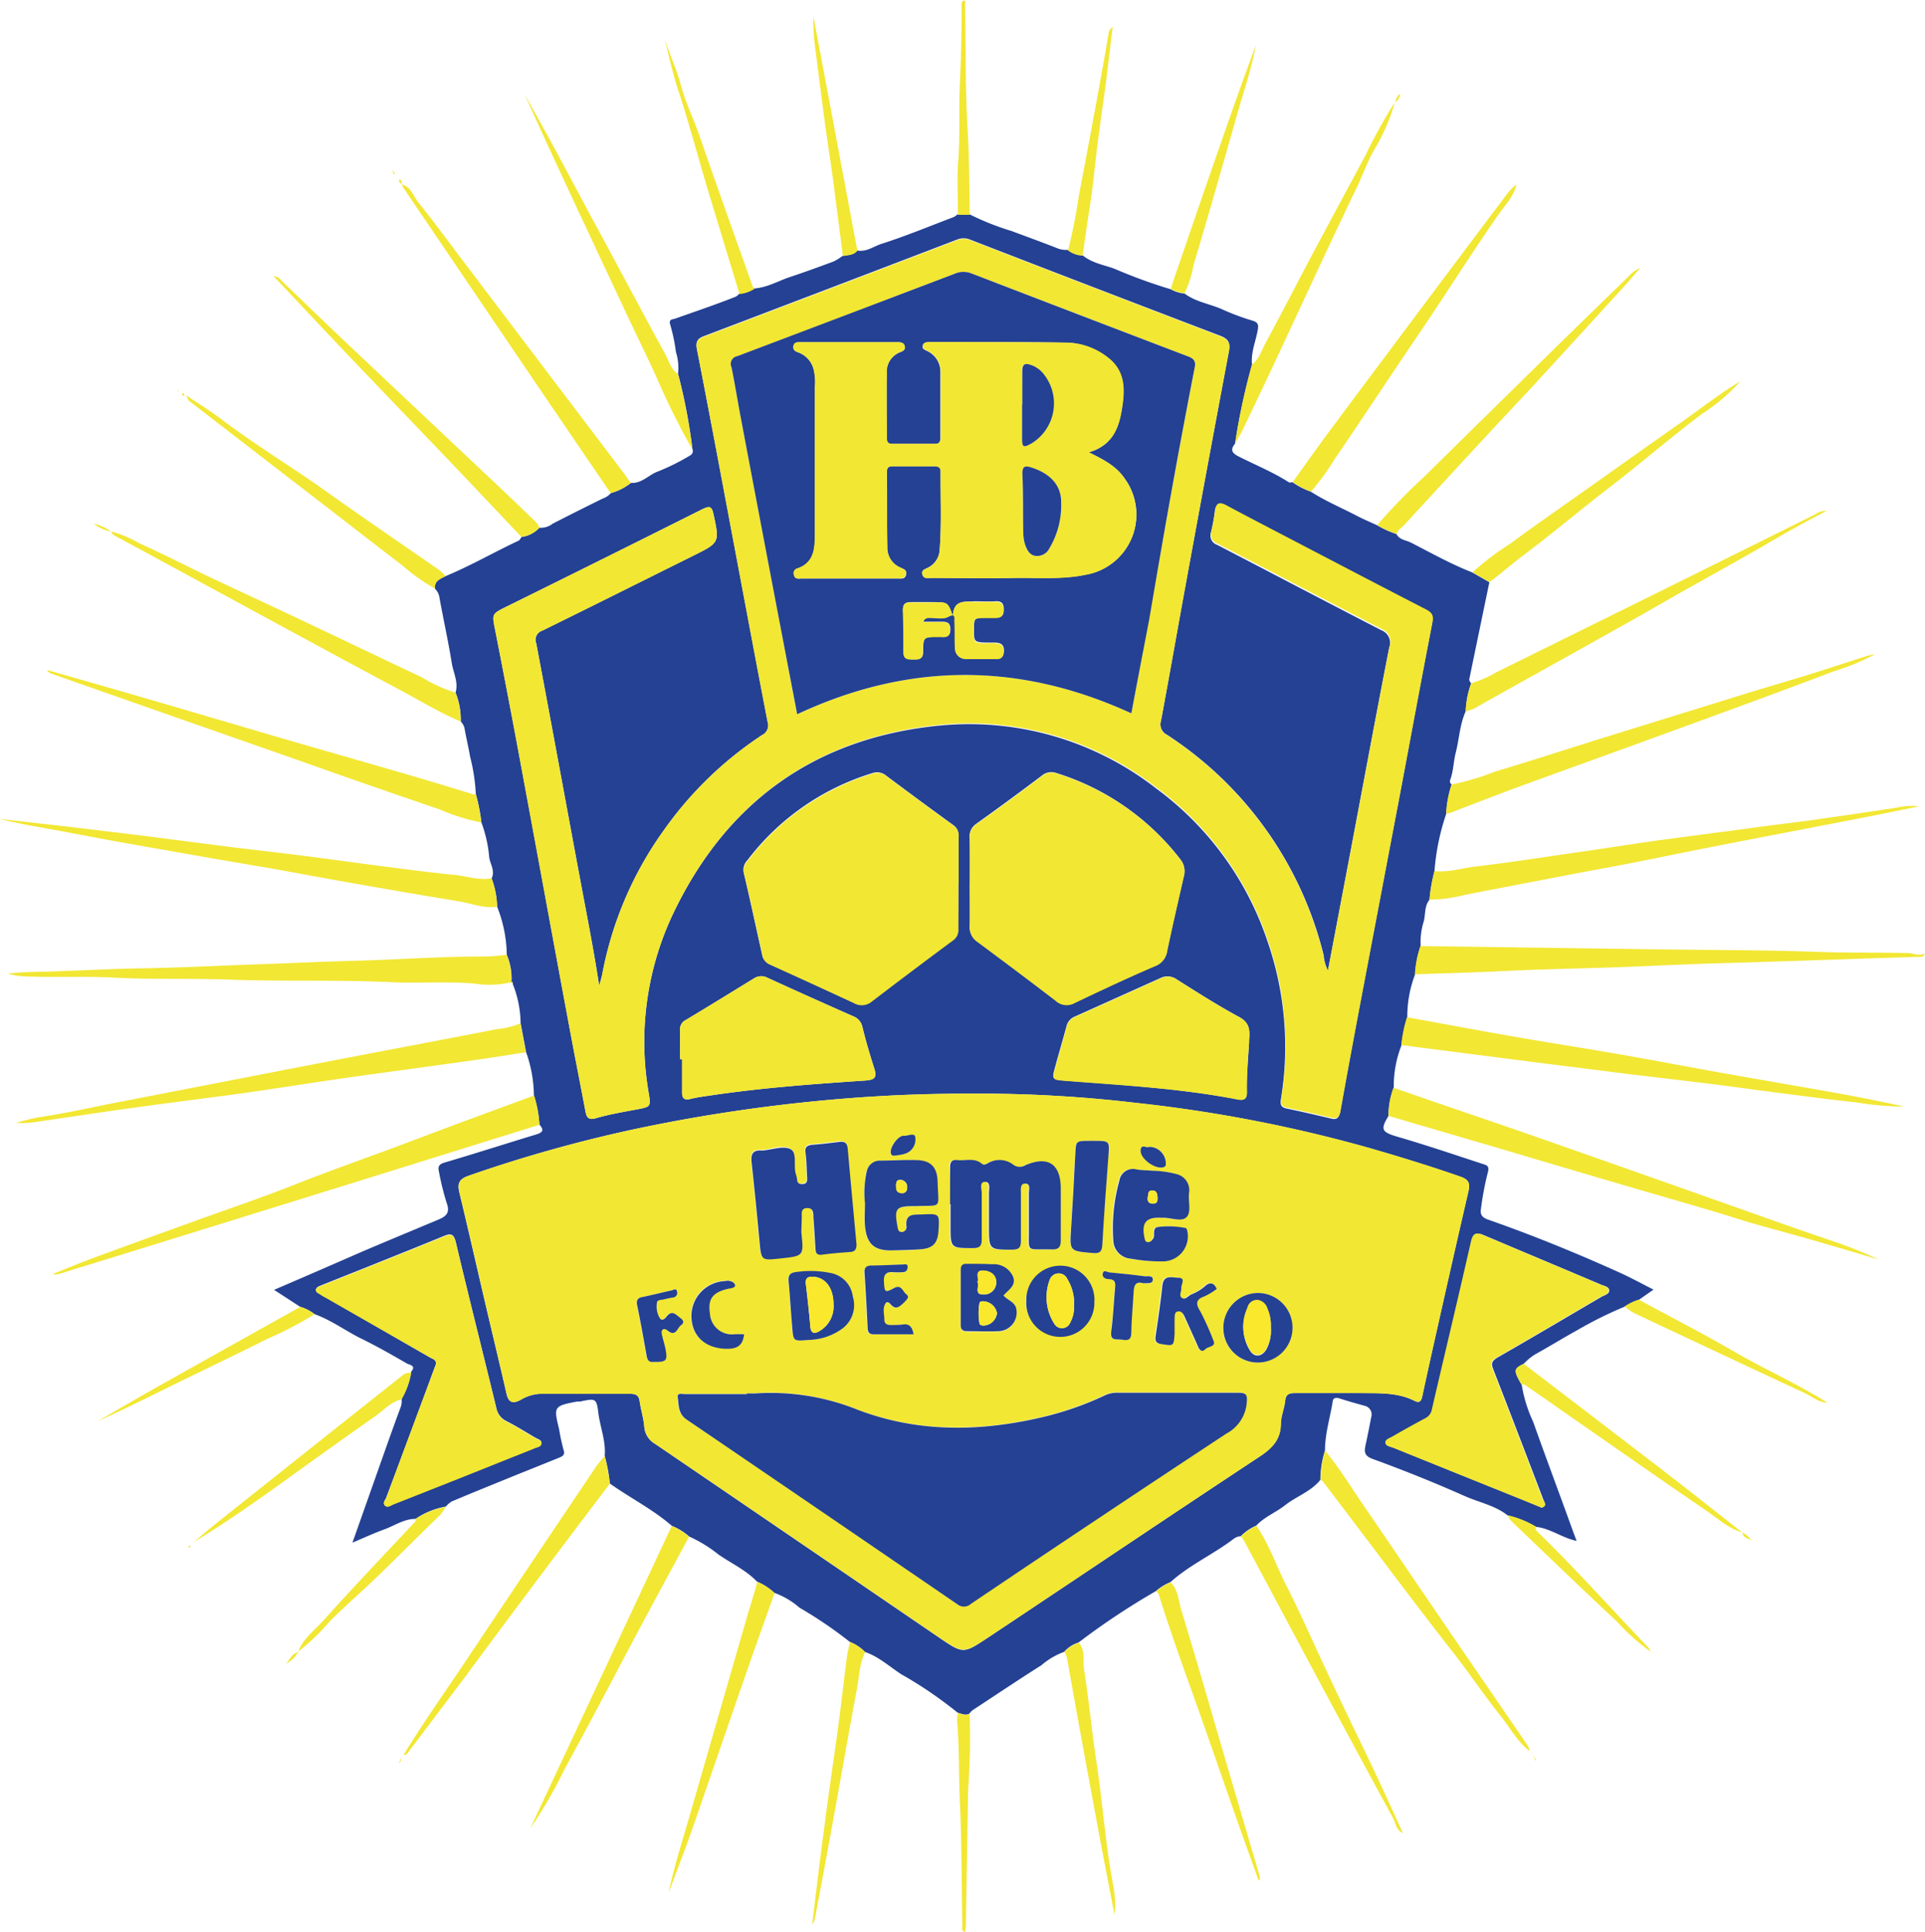 <svg xmlns="http://www.w3.org/2000/svg" viewBox="0 0 246.26 247.17"><defs><style>.cls-1{fill:#244193;}.cls-2{fill:#f2e733;}.cls-3{fill:#f9e82c;}</style></defs><title>Logo Hemle Original</title><g id="Layer_2" data-name="Layer 2"><g id="Layer_1-2" data-name="Layer 1"><path class="cls-1" d="M177.63,142.75c-1.09,1.77-.86,2.07,1.16,2.67,3.71,1.08,7.38,2.33,11.06,3.53.39.13.69.27.49,1a38.13,38.13,0,0,0-.88,4.65c-.12.71.06,1.12.91,1.42,5.72,2,11.3,4.28,16.82,6.77,1.45.66,2.86,1.43,4.34,2.18l-1.88,1.31a7,7,0,0,0-1.81.87,50.85,50.85,0,0,0-6.05,3c-1.81,1-3.56,2.08-5.36,3.08a7,7,0,0,0-1.51,1.24c-1.31.64-1.32.84-.25,2.7a18.17,18.17,0,0,0,1.47,4.73c1.63,4.6,3.35,9.16,5,13.74.16.44.33.87.55,1.48-1.92-.42-3.4-1.63-5.22-1.8a12.53,12.53,0,0,0-3.58-1.45c-1.62-1.29-3.66-1.67-5.49-2.48q-5.81-2.58-11.78-4.75c-1.24-.45-1.08-1.07-.88-2,.24-1.11.46-2.22.67-3.33a1.14,1.14,0,0,0-.9-1.49c-1-.29-2.09-.58-3.12-.92-.43-.15-.83-.1-.89.31-.33,2.12-1,4.17-1,6.34a12.62,12.62,0,0,0-.59,3.76c-1.21,1.5-3.06,2.1-4.51,3.24-1.19.94-2.64,1.48-3.69,2.61a6.25,6.25,0,0,0-2,1.37c-.64,0-1,.44-1.47.75-2.47,1.76-5.24,3.07-7.51,5.11a6.5,6.5,0,0,0-1.86,1.15,93.19,93.19,0,0,0-9.89,6.57,4.08,4.08,0,0,0-1.85,1.2,9.37,9.37,0,0,0-2.89,1.7c-3,1.9-5.89,3.84-8.83,5.77a2.35,2.35,0,0,0-.4.43c-.52.28-1,0-1.49-.11a52.64,52.64,0,0,0-7.25-4.94c-1.52-1-2.87-2.24-4.62-2.84a5.41,5.41,0,0,0-1.94-1.29,55.09,55.09,0,0,0-6.43-4.37,10.19,10.19,0,0,0-3.22-1.9,7.3,7.3,0,0,0-2.21-1.43c-1.44-1.51-3.36-2.36-5-3.52a17.12,17.12,0,0,0-3.68-2.25,7.7,7.7,0,0,0-2.22-1.37c-2.43-2.11-5.32-3.56-7.93-5.41a21.23,21.23,0,0,0-.66-3.54c.16-1.91-.59-3.68-.82-5.54s-.38-1.82-2.35-1.41c-.12,0-.25,0-.37,0-3,.57-3,.65-2.29,3.56a25.34,25.34,0,0,0,.59,2.72c.21.59-.29.78-.69.94-2.28.93-4.56,1.83-6.84,2.76s-4.56,1.85-6.82,2.81a3.11,3.11,0,0,0-.73.64,10,10,0,0,0-3.89,1.58c-1.47,0-2.66.86-4,1.35s-2.59,1.07-4.06,1.69c1.16-3.29,2.26-6.39,3.35-9.49.92-2.58,1.82-5.17,2.78-7.74a2.3,2.3,0,0,0,.15-1.18,10,10,0,0,0,1.24-3.48c.66-.74-.21-.86-.51-1-1.85-1.07-3.72-2.14-5.64-3.09-2.1-1-4-2.46-6.22-3.25a5.44,5.44,0,0,0-1.84-.94L35.06,165c3.85-1.65,7.68-3.32,11.53-5,3.11-1.32,6.24-2.62,9.36-3.93.94-.39,1.69-.78,1.22-2.1a34,34,0,0,1-1-4c-.14-.6-.14-1,.66-1.24,3.94-1.16,7.85-2.42,11.78-3.61.87-.26,1-.61.39-1.26a15.34,15.34,0,0,0-.7-3.74,16.89,16.89,0,0,0-1-5.53c-.23-1.23-.47-2.47-.7-3.71a14,14,0,0,0-1-5c0-.11.08-.29-.17-.23h0a7.73,7.73,0,0,0-.6-3.52A17.24,17.24,0,0,0,63.6,116a11.37,11.37,0,0,0-.71-3.64c.47-.93-.15-1.77-.3-2.63a17,17,0,0,0-1-4.51,23.69,23.69,0,0,0-.72-3.66,23.93,23.93,0,0,0-.73-4.76c-.21-1.23-.51-2.44-.72-3.66a1.76,1.76,0,0,0-.47-.83,9.42,9.42,0,0,0-.67-3.71c.39-1.33-.29-2.55-.49-3.8-.46-2.87-1.1-5.7-1.61-8.56a2,2,0,0,0-.53-.92c-.15-1,.67-1.25,1.33-1.61,3.22-1.33,6.23-3.08,9.37-4.55.16-.08.25-.31.37-.47A3.71,3.71,0,0,0,69,67.51,2.46,2.46,0,0,0,70.69,67q3.21-1.65,6.45-3.24a2.26,2.26,0,0,0,1-.68,7.16,7.16,0,0,0,2.58-1.31c1.37.1,2.23-1,3.4-1.44A27.42,27.42,0,0,0,88,58.43c.32-.17.79-.39.58-1a72,72,0,0,0-1.84-9.63,6.61,6.61,0,0,0-.27-2.76,22.26,22.26,0,0,0-.74-3.54c-.21-.72.39-.64.64-.74C88.91,39.86,91.47,39,94,38a1.15,1.15,0,0,0,.56-.43,4.07,4.07,0,0,0,1.93-.67c1.59-.1,3-.92,4.41-1.41,1.94-.64,3.85-1.34,5.76-2.05a6.46,6.46,0,0,0,1.13-.71c.65-.14,1.37-.09,1.85-.69,1.17.24,2.11-.52,3.11-.84,3.13-1,6.19-2.27,9.27-3.44a2.61,2.61,0,0,0,.49-.35l1.51,0a33.68,33.68,0,0,0,5.38,2.14c2,.75,4,1.47,6,2.26a2.89,2.89,0,0,0,1.19.15,3.22,3.22,0,0,0,1.88.68c1.19,1,2.7,1.23,4.08,1.73A66.88,66.88,0,0,0,149.76,37a4.52,4.52,0,0,0,1.79.56c1.43,1.07,3.2,1.3,4.78,2A29.71,29.71,0,0,0,160.17,41c.83.24.85.57.71,1.32-.27,1.44-.88,2.83-.71,4.35A84.6,84.6,0,0,0,158,56.74c-.59.73-.49,1.17.41,1.63,2.16,1.1,4.4,2,6.46,3.32.11.07.32,0,.48,0a9.51,9.51,0,0,0,2.35,1.21c1.86,1.2,3.9,2.05,5.85,3.07.85.44,1.74.82,2.61,1.22a12.69,12.69,0,0,0,2.49,1.13c.38.75,1.21.77,1.84,1.09,2.59,1.32,5.14,2.76,7.86,3.82l2.18,1.25q-1.29,6.21-2.57,12.41c0,.26.13.37.24.52A11.82,11.82,0,0,0,187.5,91c-.76,1.68-.82,3.53-1.27,5.28-.29,1.13-.29,2.32-.69,3.43a.49.49,0,0,0,.17.64,13.8,13.8,0,0,0-.7,3.76,29.5,29.5,0,0,0-1.5,7.32,21.68,21.68,0,0,0-.64,3.67c-.65.79-.5,1.8-.72,2.72a8.9,8.9,0,0,0-.41,3.2,13.59,13.59,0,0,0-.71,3.62,15.16,15.16,0,0,0-1,5.49,17.18,17.18,0,0,0-.73,3.56,14.3,14.3,0,0,0-1,5.45A9.89,9.89,0,0,0,177.63,142.75Zm-52.91-2.85c-5.81,0-10.63.18-15.45.54A210.6,210.6,0,0,0,82,144.27a177.79,177.79,0,0,0-22.07,6.14c-1.35.47-1.42,1.12-1.13,2.29,1.2,5,2.33,10,3.49,14.93.83,3.52,1.67,7,2.48,10.56.24,1.08.65,1.49,1.79.91a5.42,5.42,0,0,1,2.47-.8c3.86,0,7.73,0,11.6,0,.68,0,1.08.17,1.19.93.16,1.11.51,2.19.6,3.3a2.75,2.75,0,0,0,1.41,2.19q18.12,12.35,36.24,24.72c3.12,2.13,3.15,2.16,6.22.11,11.62-7.73,23.2-15.53,34.85-23.22,1.61-1.06,2.67-2.18,2.71-4.19,0-1,.44-1.94.55-2.93.08-.82.46-1,1.21-1,2.79,0,5.57,0,8.36,0,2.36,0,4.75-.13,7,1,.76.38.91-.16,1-.74q.89-4.08,1.8-8.15c1.34-6,2.68-11.92,4.06-17.86.24-1,.13-1.54-1-1.93-3.89-1.36-7.82-2.56-11.77-3.7a182.05,182.05,0,0,0-29.81-5.75A171,171,0,0,0,124.72,139.9Zm45.16-15.74a5.15,5.15,0,0,1-.54-1.94A47,47,0,0,0,149.3,94a1.49,1.49,0,0,1-.78-1.8c1.09-5.84,2.11-11.7,3.18-17.54q2.73-14.9,5.51-29.78c.2-1.07-.09-1.54-1.11-1.93q-16-6.1-32-12.3a2.15,2.15,0,0,0-1.67,0q-16.2,6.2-32.39,12.35c-.87.33-1.06.76-.88,1.68,1.49,7.63,2.92,15.27,4.36,22.91,1.56,8.25,3.09,16.5,4.68,24.74a1.39,1.39,0,0,1-.73,1.71,47,47,0,0,0-12.43,12,46.09,46.09,0,0,0-8,18.62,14,14,0,0,1-.39,1.41c-.69-4.53-1.59-9.08-2.44-13.63-1.87-10-3.71-20.1-5.61-30.15a1.23,1.23,0,0,1,.79-1.63c6.45-3.17,12.88-6.39,19.32-9.59,3.38-1.68,3.35-1.67,2.56-5.34-.22-1-.52-1-1.39-.61Q77.33,71.43,64.75,77.62c-1.87.93-1.81.92-1.4,3Q65,89,66.56,97.41q1.93,10.35,3.82,20.7c.91,4.91,1.81,9.81,2.73,14.71.58,3.1,1.2,6.2,1.78,9.3.15.82.36,1.22,1.39.91,1.75-.51,3.56-.8,5.35-1.14,1.57-.3,1.64-.37,1.38-1.95a38.27,38.27,0,0,1,2.86-22.55c6.79-14.61,18.26-23,34.33-24.57a38.88,38.88,0,0,1,27.65,8,40,40,0,0,1,14.31,19.64,41.26,41.26,0,0,1,1.72,20.05c-.1.66-.12,1.12.69,1.29,1.91.4,3.81.84,5.71,1.29.77.19,1-.12,1.16-.85.73-4.13,1.5-8.25,2.27-12.37q2.65-14,5.32-28c1.38-7.35,2.73-14.71,4.15-22,.17-.9,0-1.33-.79-1.76-5.92-3-11.81-6.13-17.7-9.2-2.62-1.37-5.24-2.72-7.84-4.12-.92-.49-1.35-.33-1.46.75a22.53,22.53,0,0,1-.48,2.58,1.25,1.25,0,0,0,.8,1.58c7,3.63,14,7.31,21,10.92a1.72,1.72,0,0,1,1,2.24c-1.67,8.56-3.26,17.14-4.88,25.72Zm-45.81-11.27h0c0,1.82,0,3.66,0,5.48a2.22,2.22,0,0,0,1,2.09c3.35,2.45,6.66,5,9.95,7.49a2.11,2.11,0,0,0,2.5.29c3.38-1.61,6.76-3.2,10.19-4.67a2.42,2.42,0,0,0,1.6-2c.67-3.17,1.4-6.33,2.12-9.48a2.39,2.39,0,0,0-.46-2.2,32,32,0,0,0-15.82-11,1.87,1.87,0,0,0-1.86.32q-4.17,3.15-8.44,6.2a1.9,1.9,0,0,0-.8,1.81C124.09,109.14,124.07,111,124.07,112.89Zm-1.47.06h0c0-2,0-4,0-6a1.51,1.51,0,0,0-.63-1.39q-4.33-3.14-8.62-6.35a1.79,1.79,0,0,0-1.75-.31,31.67,31.67,0,0,0-16,11.16,1.74,1.74,0,0,0-.46,1.58c.83,3.48,1.57,7,2.35,10.46a1.57,1.57,0,0,0,.94,1.22q5.38,2.44,10.76,4.93a2,2,0,0,0,2.31-.2q5.15-3.94,10.35-7.79a1.6,1.6,0,0,0,.71-1.46C122.57,116.86,122.6,114.91,122.6,113Zm74.62,79.91c.73-.22.34-.71.2-1.07q-3.16-8.31-6.39-16.63c-.27-.71-.24-1,.49-1.47,4.47-2.56,8.9-5.18,13.34-7.79.38-.22,1-.33,1-.82s-.65-.56-1-.73c-5-2.12-10-4.21-15-6.33-.92-.39-1.34-.32-1.6.82-1.62,7.16-3.34,14.31-5,21.47a1.54,1.54,0,0,1-.85,1.13c-1.43.76-2.84,1.55-4.25,2.36-.34.2-.9.34-.85.78s.62.48,1,.63q8.25,3.34,16.52,6.66ZM55.76,174.53l-.26.67q-3,8.18-6.08,16.34c-.12.33-.5.72-.18,1s.76,0,1.13-.16l8.92-3.53,9.13-3.65c.33-.13.83-.19.85-.6s-.48-.51-.79-.69c-1.22-.72-2.42-1.47-3.67-2.11a2.34,2.34,0,0,1-1.31-1.67c-1.71-7.06-3.5-14.09-5.17-21.16-.29-1.26-.73-1.2-1.67-.81-2.92,1.21-5.85,2.37-8.78,3.55l-6.81,2.72c-.27.11-.61.23-.65.53s.34.43.57.59a6,6,0,0,0,.64.38L55,173.65C55.36,173.85,55.85,173.93,55.76,174.53Zm104-41.31c.1-1.25.2-2.35-1.25-3.13-2.74-1.48-5.37-3.16-8-4.82a2,2,0,0,0-2.09-.14l-10.9,4.9a1.78,1.78,0,0,0-1.09,1.26c-.47,1.76-1,3.51-1.47,5.27-.41,1.49-.35,1.54,1.15,1.66,7.45.59,14.92,1,22.27,2.42.85.16,1.14-.13,1.11-1C159.47,137.52,159.67,135.37,159.8,133.22ZM87,135.49h.26c0,1.41,0,2.82,0,4.23,0,.77.27,1.06,1.07.86s1.63-.31,2.45-.43c6.62-1,13.3-1.48,20-1.93,1.2-.09,1.41-.47,1.07-1.53-.56-1.74-1.08-3.5-1.51-5.27a1.89,1.89,0,0,0-1.2-1.42q-5.48-2.42-10.91-4.9a1.71,1.71,0,0,0-1.76.05c-2.9,1.78-5.8,3.57-8.72,5.32a1.32,1.32,0,0,0-.74,1.4C87,133.07,87,134.28,87,135.49Z"/><path class="cls-2" d="M68.32,140.14a15.34,15.34,0,0,1,.7,3.74l-26.55,8.27-26.53,8.23c-2.71.84-5.42,1.66-8.13,2.51a1.94,1.94,0,0,1-1.09.1c1.86-.74,3.5-1.43,5.17-2.05,4.17-1.54,8.35-3.05,12.53-4.56,4.41-1.6,8.87-3.09,13.23-4.82,4.79-1.9,9.65-3.58,14.47-5.4C57.5,144.11,62.92,142.14,68.32,140.14Z"/><path class="cls-2" d="M66.57,130.9c.23,1.24.47,2.48.7,3.71-2.2.34-4.39.7-6.59,1-5.51.78-11,1.51-16.53,2.29-4.36.62-8.71,1.33-13.07,1.94s-9,1.17-13.48,1.79-8.72,1.27-13.08,1.9a11.23,11.23,0,0,1-2.47.11,29.5,29.5,0,0,1,2.88-.71c3.38-.49,6.71-1.26,10.06-1.91l16-3.1q7.45-1.46,14.9-2.88c5.91-1.14,11.82-2.24,17.72-3.4A9.14,9.14,0,0,0,66.57,130.9Z"/><path class="cls-2" d="M177.63,142.75a9.89,9.89,0,0,1,.64-3.61c5.7,2,11.41,3.92,17.12,5.9Q206.7,149,218,153c5.36,1.88,10.7,3.82,16.08,5.64a60.6,60.6,0,0,1,6.3,2.49c-3-.88-6-1.78-9-2.64s-6.2-1.66-9.25-2.63c-2.62-.83-5.27-1.59-7.91-2.36q-6.58-1.9-13.15-3.85c-3.79-1.11-7.57-2.25-11.36-3.36Z"/><path class="cls-2" d="M179.26,133.69a17.18,17.18,0,0,1,.73-3.56c4.53.82,9.06,1.67,13.59,2.46s9.35,1.54,14,2.35c4.22.74,8.42,1.55,12.64,2.3,5.06.9,10.13,1.76,15.19,2.67,2.74.5,5.46,1.05,8.19,1.64a38.12,38.12,0,0,1-6.12-.53c-3.11-.33-6.21-.74-9.32-1.14s-6-.8-8.94-1.18c-3.65-.45-7.3-.87-11-1.32l-10.42-1.31-9.19-1.18Z"/><path class="cls-2" d="M181,124.64a13.59,13.59,0,0,1,.71-3.62l30.1.42c6.92.1,13.85.08,20.76.33,3.82.14,7.64.06,11.45.15.74,0,1.39.42,2.21.07-.17.49-.41.39-.59.4-2.66.09-5.31.16-8,.26q-8.7.31-17.41.56c-4.14.12-8.28.32-12.42.49-5,.19-10,.25-15,.5C188.9,124.4,185,124.49,181,124.64Z"/><path class="cls-2" d="M64.8,122.13a7.73,7.73,0,0,1,.6,3.52,12,12,0,0,1-4.69.17c-3.66-.3-7.32,0-11-.19-6.85-.31-13.71-.06-20.56-.32-4.73-.17-9.47,0-14.2-.23-4-.24-8,0-12-.19A10.42,10.42,0,0,1,1,124.55c2-.25,4-.21,6.05-.29,3.73-.13,7.46-.33,11.19-.39,4.81-.08,9.62-.33,14.43-.5,4.31-.15,8.61-.36,12.92-.47,5.23-.14,10.44-.52,15.68-.54A22.49,22.49,0,0,0,64.8,122.13Z"/><path class="cls-2" d="M62.89,112.35A11.37,11.37,0,0,1,63.6,116c-1.72.25-3.3-.45-5-.72-4.63-.75-9.25-1.56-13.87-2.37-3.45-.6-6.88-1.26-10.33-1.87-6-1-12-2.07-18-3.13-3.32-.58-6.63-1.24-10-1.85-2.18-.4-4.36-.77-6.51-1.31l8.8,1c3.23.39,6.47.77,9.69,1.17L29,108.29c3.23.4,6.47.76,9.7,1.17s6.7.9,10.06,1.33c3.1.4,6.21.82,9.32,1.12C59.71,112.07,61.26,112.66,62.89,112.35Z"/><path class="cls-2" d="M182.87,115.1a21.68,21.68,0,0,1,.64-3.67c1.85.2,3.62-.41,5.43-.61,3.93-.45,7.84-1.07,11.76-1.63s7.57-1.14,11.36-1.68L223.45,106c2.57-.35,5.15-.68,7.72-1q5.73-.81,11.46-1.68a8.76,8.76,0,0,1,2.88-.17c-2.59.52-5.19,1.06-7.81,1.57-6.12,1.19-12.24,2.35-18.35,3.55-4.57.89-9.12,1.87-13.69,2.71-6,1.11-12,2.29-18.06,3.45A20.86,20.86,0,0,1,182.87,115.1Z"/><path class="cls-2" d="M60.85,101.55a23.69,23.69,0,0,1,.72,3.66,25.48,25.48,0,0,1-5.28-1.65c-5.85-2-11.66-4-17.48-6.08L20,90.89c-4.49-1.58-9-3.15-13.49-4.74A1,1,0,0,1,6,85.7c4.17,1.2,8.35,2.38,12.52,3.6,5.61,1.63,11.2,3.29,16.81,4.93s11,3.16,16.48,4.76c2.85.83,5.68,1.69,8.52,2.56C60.5,101.61,60.66,101.69,60.85,101.55Z"/><path class="cls-2" d="M185,104.11a13.8,13.8,0,0,1,.7-3.76,31.13,31.13,0,0,0,5.49-1.62c4.49-1.35,9-2.81,13.43-4.2l19-5.89c2.67-.82,5.36-1.59,8-2.41,2.42-.76,4.83-1.56,7.25-2.33a10.38,10.38,0,0,1,1-.21,28.24,28.24,0,0,1-5.22,2.16c-6.91,2.63-13.87,5.16-20.82,7.7-6.61,2.42-13.24,4.79-19.85,7.21-2.55.94-5.08,1.94-7.62,2.9C186,103.84,185.48,104,185,104.11Z"/><path class="cls-2" d="M58.26,88.59a9.42,9.42,0,0,1,.67,3.71c-2.58-1.09-5-2.55-7.44-3.87-5.12-2.72-10.22-5.49-15.32-8.25L15.11,68.75c-.35-.19-.76-.32-.89-.77l0,0a15.7,15.7,0,0,1,3.63,1.53c2.8,1.26,5.54,2.65,8.31,4C30.05,75.35,34,77.18,37.87,79c5.36,2.54,10.7,5.1,16.07,7.63A18.22,18.22,0,0,0,58.26,88.59Z"/><path class="cls-2" d="M187.5,91a11.82,11.82,0,0,1,.72-3.61,14,14,0,0,0,3.22-1.4l20.87-10.31,19.9-9.88a2.39,2.39,0,0,1,1.48-.45c-2.87,1.47-5.6,3-8.32,4.61-4.39,2.52-8.84,4.94-13.22,7.47-4,2.29-8,4.5-12,6.74-3.84,2.15-7.7,4.27-11.52,6.45A5.74,5.74,0,0,1,187.5,91Z"/><path class="cls-2" d="M80.7,61.77a7.16,7.16,0,0,1-2.58,1.31Q73.29,56,68.46,48.9L51.67,24.12a3.55,3.55,0,0,1-.28-.55l0,0c1.21.35,1.51,1.57,2.18,2.4,2.08,2.55,4,5.23,6,7.85l10,13.21L80,60.79C80.21,61.11,80.45,61.44,80.7,61.77Z"/><path class="cls-2" d="M167.72,62.88a9.51,9.51,0,0,1-2.35-1.21c1.37-1.9,2.72-3.82,4.11-5.71q4.25-5.72,8.52-11.42,7.47-10,15-20a7.93,7.93,0,0,1,1-.94v0c-.35,1.55-1.47,2.66-2.33,3.88-3.64,5.23-7,10.62-10.61,15.9-3.45,5.09-6.82,10.23-10.29,15.3A32.78,32.78,0,0,1,167.72,62.88Z"/><path class="cls-2" d="M178.67,68.3a12.69,12.69,0,0,1-2.49-1.13,75.81,75.81,0,0,1,6.06-6.23c5.06-5,10.16-10,15.25-15,3.63-3.57,7.29-7.11,10.93-10.66a3.79,3.79,0,0,1,1.41-1c-.63.72-1.25,1.46-1.89,2.17q-5.83,6.4-11.7,12.78c-1.85,2-3.74,4-5.6,6q-5.47,5.91-10.93,11.85C179.36,67.49,178.83,67.74,178.67,68.3Z"/><path class="cls-2" d="M69,67.51a3.71,3.71,0,0,1-2.3,1.17c-3.1-3.27-6.2-6.56-9.32-9.83-4.12-4.31-8.26-8.6-12.38-12.93-3.32-3.48-6.6-7-10-10.59a1.35,1.35,0,0,1,1,.56c2.81,2.7,5.6,5.41,8.43,8.08Q54,53,63.56,62c1.72,1.62,3.42,3.26,5.11,4.9A2.72,2.72,0,0,1,69,67.51Z"/><path class="cls-2" d="M168.94,189.34a12.62,12.62,0,0,1,.59-3.76c1.64,2,3,4.16,4.41,6.27,3.92,5.72,7.8,11.45,11.71,17.17q4.89,7.15,9.8,14.29a2.63,2.63,0,0,1,.24.7v0c-1.57-1.19-2.47-2.94-3.67-4.44-2.11-2.63-4-5.46-6.07-8.11-2.7-3.44-5.35-6.93-8-10.43q-4.31-5.73-8.65-11.43C169.25,189.46,169.07,189.42,168.94,189.34Z"/><path class="cls-2" d="M86.73,47.85a72,72,0,0,1,1.84,9.63A93.37,93.37,0,0,1,84,48.29c-1.37-3-2.83-5.94-4.22-8.92-4.24-9.08-8.54-18.13-12.65-27.28,1.11,2,2.23,4,3.33,6,1.82,3.36,3.61,6.74,5.42,10.11C79,33.92,82,39.64,85.11,45.32,85.59,46.19,85.82,47.25,86.73,47.85Z"/><path class="cls-2" d="M77.34,186.27a21.23,21.23,0,0,1,.66,3.54c-2.53,3.35-5.07,6.69-7.59,10.06Q65,207.06,59.69,214.26c-2.45,3.27-4.92,6.52-7.38,9.78-.18.24-.33.49-.68.45l0,0c2.66-4.35,5.62-8.5,8.44-12.74Q68,199.88,76,188C76.36,187.39,76.87,186.85,77.34,186.27Z"/><path class="cls-2" d="M158,56.74a84.6,84.6,0,0,1,2.15-10.09c.94-.69,1.22-1.82,1.74-2.76,2-3.68,3.92-7.43,5.89-11.15q3.44-6.44,6.9-12.86a64.07,64.07,0,0,1,3.76-6.79v0a25,25,0,0,1-2.71,6.19c-.88,1.58-1.46,3.27-2.24,4.87-2.94,6.09-5.76,12.24-8.63,18.37Q162,48.71,159,54.92C158.72,55.54,158.35,56.13,158,56.74Z"/><path class="cls-2" d="M85.93,195.22a7.7,7.7,0,0,1,2.22,1.37c-2.26,4.19-4.54,8.37-6.78,12.58-3,5.67-6,11.4-9.07,17a59.93,59.93,0,0,1-4.46,7.72Z"/><path class="cls-2" d="M158.74,196.56a6.25,6.25,0,0,1,2-1.37c1.55,2.27,2.44,4.87,3.65,7.3,2,3.91,3.72,7.91,5.59,11.85,2,4.3,4.11,8.57,6.14,12.86,1.14,2.42,2.23,4.86,3.35,7.29v0c-.88-.36-.93-1.31-1.3-2-3.77-6.88-7.46-13.79-11.17-20.7l-7.82-14.64A4.1,4.1,0,0,0,158.74,196.56Z"/><path class="cls-2" d="M190.55,74.46l-2.18-1.25a36.07,36.07,0,0,1,4.8-3.64C197,66.75,201,64,204.86,61.25c3.39-2.4,6.77-4.81,10.17-7.19,2.53-1.78,4.95-3.7,7.61-5.28l0,0a24.34,24.34,0,0,1-4.87,4.14c-4,3-7.75,6.25-11.69,9.29-3.73,2.87-7.33,5.9-11.08,8.74C193.47,72.07,192.08,73.35,190.55,74.46Z"/><path class="cls-2" d="M57,73.7c-.66.36-1.48.58-1.33,1.61a24.68,24.68,0,0,1-4.22-3C47.34,69.19,43.3,66,39.24,62.9L24.15,51.25c-.08-.06-.1-.2-.33-.68,1.68,1.14,3.1,2,4.42,3,4.3,3.27,8.92,6.05,13.32,9.17C46.43,66.22,51.38,69.58,56.3,73A5.51,5.51,0,0,1,57,73.7Z"/><path class="cls-2" d="M96.88,202.36a7.3,7.3,0,0,1,2.21,1.43c-1.09,3.05-2.19,6.1-3.26,9.17-2.44,7-4.86,14.09-7.31,21.13-.94,2.7-2,5.39-3,8.07.67-3.15,1.64-6.23,2.54-9.32l7.77-26.93C96.22,204.73,96.55,203.55,96.88,202.36Z"/><path class="cls-2" d="M147.9,203.57a6.5,6.5,0,0,1,1.86-1.15c1,1,1,2.41,1.39,3.64,2,6.57,3.89,13.17,5.82,19.76l4.2,14.26a.62.62,0,0,1-.14.52c-.95-2.66-1.92-5.31-2.86-8-1.49-4.23-2.95-8.47-4.44-12.7-1.88-5.31-3.83-10.59-5.52-16A1.52,1.52,0,0,0,147.9,203.57Z"/><path class="cls-2" d="M194.67,177.15c-1.07-1.86-1.06-2.06.25-2.7q8.79,6.72,17.59,13.47c3.49,2.68,6.93,5.42,10.38,8.13h0c-1.75-.51-3.07-1.75-4.52-2.74-6.33-4.32-12.6-8.72-18.89-13.09-1.39-1-2.79-1.93-4.17-2.9C195.12,177.16,194.94,177,194.67,177.15Z"/><path class="cls-2" d="M52.62,175.5A10,10,0,0,1,51.38,179c-1.38.32-2.29,1.41-3.39,2.17-4.27,3-8.45,6-12.69,9.06-3.44,2.45-6.91,4.86-10.56,7.06,1-.8,1.92-1.62,2.9-2.4q6.63-5.28,13.27-10.55c3.55-2.83,7.12-5.64,10.67-8.47C51.9,175.59,52.3,175.7,52.62,175.5Z"/><path class="cls-2" d="M108.74,210.06a5.41,5.41,0,0,1,1.94,1.29c-.77,1.5-.75,3.19-1.07,4.79-1,5.29-1.92,10.61-2.88,15.91-.8,4.45-1.64,8.89-2.47,13.33a1.71,1.71,0,0,1-.36.79q.5-4.11,1-8.22.57-4.41,1.17-8.82c.39-2.85.82-5.7,1.2-8.55s.7-5.73,1.07-8.59C108.42,211.34,108.6,210.71,108.74,210.06Z"/><path class="cls-2" d="M136.16,211.34a4.08,4.08,0,0,1,1.85-1.2c.87,1,.49,2.24.66,3.35.63,4,1,8,1.61,12,.8,5.28,1.14,10.63,2.17,15.89a13.92,13.92,0,0,1,.13,3.6c-.59-3.1-1.19-6.19-1.78-9.29q-1.06-5.7-2.11-11.42c-.74-4-1.45-8-2.16-12A2.32,2.32,0,0,0,136.16,211.34Z"/><path class="cls-2" d="M96.53,36.94a4.07,4.07,0,0,1-1.93.67q-1.86-6.13-3.73-12.27C89.55,21,88.38,16.58,87,12.25,86.16,9.84,85.62,7.36,85,4.88c.65,2.07,1.58,4,2.14,6.13s1.59,4.2,2.33,6.32c2.23,6.46,4.53,12.88,6.82,19.32A1,1,0,0,0,96.53,36.94Z"/><path class="cls-2" d="M151.55,37.51a4.52,4.52,0,0,1-1.79-.56c2-5.86,4-11.72,6.05-17.58,1.57-4.53,3.17-9.06,4.84-13.56-.53,2.91-1.49,5.71-2.3,8.54-1.86,6.53-3.72,13.05-5.66,19.55A14.73,14.73,0,0,1,151.55,37.51Z"/><path class="cls-2" d="M109.68,32.08c-.48.6-1.2.55-1.85.69-.42-3.26-.83-6.53-1.26-9.79-.35-2.58-.75-5.14-1.1-7.71-.39-2.9-.75-5.8-1.12-8.7a24.47,24.47,0,0,1-.29-4.46Q106.88,17.1,109.68,32.08Z"/><path class="cls-2" d="M138.51,32.71a3.22,3.22,0,0,1-1.88-.68A67.69,67.69,0,0,0,138,25.14c1-5.29,2-10.59,2.95-15.88.3-1.62.58-3.24.85-4.86a1.13,1.13,0,0,1,.54-.93c-.4,3.21-.74,6.33-1.18,9.42s-.86,6.2-1.19,9.31c-.27,2.62-.72,5.21-1.09,7.82C138.75,30.92,138.63,31.82,138.51,32.71Z"/><path class="cls-2" d="M38.41,167.18a5.44,5.44,0,0,1,1.84.94,47.65,47.65,0,0,1-6.14,3.19c-4.15,2.09-8.35,4.08-12.52,6.13-3,1.48-6.05,3-9.12,4.37,2-1.15,4-2.31,5.94-3.43q7.28-4.09,14.55-8.15Z"/><path class="cls-2" d="M207.84,167.12a7,7,0,0,1,1.81-.87c4,2.2,8.16,4.3,12.14,6.62s8,4.07,12,6.57c-1.27-.08-2-.82-2.88-1.22-4.88-2.26-9.75-4.56-14.62-6.84-2.46-1.16-4.92-2.3-7.37-3.47A7.73,7.73,0,0,1,207.84,167.12Z"/><path class="cls-2" d="M53.13,194.35A10,10,0,0,1,57,192.77a5.3,5.3,0,0,1-.66,1c-2.71,2.62-5.37,5.3-8.08,7.92-2,1.94-4.14,3.77-6.11,5.75a26.42,26.42,0,0,1-4,3.84l0,0c.63-1.69,2.1-2.72,3.24-4,3.74-4.18,7.62-8.23,11.44-12.33C53,194.8,53.25,194.64,53.13,194.35Z"/><path class="cls-2" d="M122.55,219.13c.49.13,1,.39,1.49.11a93.22,93.22,0,0,1-.21,10c0,.33,0,.66,0,1l-.27,16.06c0,.27-.06.54-.1.85-.54-.17-.34-.57-.35-.84-.1-5.23-.07-10.46-.31-15.68-.17-3.52-.06-7-.36-10.55A4.76,4.76,0,0,1,122.55,219.13Z"/><path class="cls-2" d="M124.06,27.48l-1.51,0c0-2.14-.14-4.29,0-6.42.31-3.44.07-6.88.24-10.31s.23-6.55.22-9.82c0-.31-.09-.67.28-.9.26.11.17.34.18.51.09,5.34,0,10.7.31,16C124,20.19,124,23.83,124.06,27.48Z"/><path class="cls-2" d="M192.93,193.85a12.53,12.53,0,0,1,3.58,1.45c-.16.28,0,.46.18.65,4.9,4.76,9.44,9.87,14.17,14.8a2.28,2.28,0,0,1,.3.53v0a26.55,26.55,0,0,1-4.3-3.84c-4.46-4.15-8.83-8.39-13.25-12.59C193.33,194.54,193,194.31,192.93,193.85Z"/><path class="cls-2" d="M38.17,211.29a3.87,3.87,0,0,1-1.55,1.53c.45-.58.75-1.29,1.57-1.51Z"/><path class="cls-2" d="M14.22,68A5.17,5.17,0,0,1,12,67a5.37,5.37,0,0,1,2.19,1Z"/><path class="cls-2" d="M222.89,196.05a2.69,2.69,0,0,1,1.15,1c-.55-.33-1.09-.37-1.13-1Z"/><path class="cls-2" d="M178.46,13.09a2.32,2.32,0,0,1,.63-1.12,1.15,1.15,0,0,1-.64,1.1Z"/><path class="cls-2" d="M195.94,224.27l.6.89-.11.06-.47-1Z"/><path class="cls-2" d="M50.25,21.77l.31.54C50.23,22.26,50.26,22,50.25,21.77Z"/><path class="cls-2" d="M51.39,23.57c-.16-.16-.4-.28-.34-.57,0,0,.08-.06.1-.05a.58.58,0,0,1,.22.64Z"/><path class="cls-2" d="M51.38,224.75c-.09.25,0,.57-.36.78l.37-.76Z"/><path class="cls-2" d="M24.15,198c0-.06-.09-.15-.07-.18s.13-.07.19-.1.09.15.07.19S24.21,197.92,24.15,198Z"/><path class="cls-2" d="M23.61,50.59c-.07,0-.16.08-.22,0s-.07-.12-.11-.19.16-.07.22-.05S23.58,50.52,23.61,50.59Z"/><path class="cls-2" d="M22.75,49.9l.09.16s-.07,0-.08,0a1.3,1.3,0,0,1-.1-.15Z"/><path class="cls-2" d="M222.9,48.52l.18-.11-.2.09Z"/><path class="cls-2" d="M179.47,234.49l.1.19-.09-.21Z"/><path class="cls-3" d="M65.37,125.64c.25-.06.16.12.17.23Z"/><path class="cls-2" d="M222.88,48.5a3.19,3.19,0,0,1-.26.26l0,0,.26-.26Z"/><path class="cls-2" d="M196,224.25l-.26-.26v0l.25.26Z"/><path class="cls-2" d="M51.39,224.77l.26-.26,0,0-.25.26Z"/><path class="cls-2" d="M193.94,23.57a.39.39,0,0,1,.06-.11h.07l-.14.1Z"/><polygon class="cls-2" points="211.16 211.28 211.2 211.32 211.17 211.26 211.16 211.28"/><path class="cls-2" d="M124.72,139.9a171,171,0,0,1,20.55,1.17,182.05,182.05,0,0,1,29.81,5.75c3.95,1.14,7.88,2.34,11.77,3.7,1.12.39,1.23.91,1,1.93-1.38,5.94-2.72,11.9-4.06,17.86q-.92,4.06-1.8,8.15c-.13.58-.28,1.12-1,.74-2.21-1.1-4.6-.94-7-1-2.79,0-5.57,0-8.36,0-.75,0-1.13.19-1.21,1-.11,1-.53,1.95-.55,2.93,0,2-1.1,3.13-2.71,4.19-11.65,7.69-23.23,15.49-34.85,23.22-3.07,2-3.1,2-6.22-.11Q102,197.08,83.84,184.72a2.75,2.75,0,0,1-1.41-2.19c-.09-1.11-.44-2.19-.6-3.3-.11-.76-.51-.93-1.19-.93-3.87,0-7.74,0-11.6,0a5.42,5.42,0,0,0-2.47.8c-1.14.58-1.55.17-1.79-.91-.81-3.52-1.65-7-2.48-10.56-1.16-5-2.29-10-3.49-14.93-.29-1.17-.22-1.82,1.13-2.29A177.79,177.79,0,0,1,82,144.27a210.6,210.6,0,0,1,27.26-3.83C114.09,140.08,118.91,139.88,124.72,139.9ZM95.51,178.25v.06c-2.62,0-5.24,0-7.86,0-.35,0-1-.23-1,.41.15,1,0,2.09,1.15,2.85q17.34,11.74,34.6,23.61a1.34,1.34,0,0,0,1.77-.05q16.32-10.94,32.68-21.78a4.9,4.9,0,0,0,2.59-3.91c.08-1,0-1.31-1.06-1.3-5.11,0-10.23,0-15.35,0a3.58,3.58,0,0,0-1.58.26,40.84,40.84,0,0,1-7.61,2.73c-8.14,2-16.3,2.17-24.17-.82a29.81,29.81,0,0,0-13.09-2.09C96.26,178.27,95.89,178.25,95.51,178.25Zm7-20.58c0-.66,0-1.33,0-2s-.17-1.18.66-1.21.78.62.82,1.13c.11,1.37.19,2.74.27,4.11,0,.55.23.81.86.72,1.19-.16,2.4-.26,3.6-.34.65-.05.84-.37.79-1q-.59-6.15-1.13-12.29c-.05-.63-.34-.87-1-.8-1.16.14-2.31.29-3.47.37-.73.05-1,.28-.92,1.07.14,1.07.15,2.16.21,3.23,0,.36,0,.68-.49.72s-.75,0-.8-.54a3.08,3.08,0,0,0-.16-.73c-.34-1.08.29-2.72-.71-3.2s-2.34.09-3.54.19c0,0-.08,0-.12,0-1.23-.1-1.4.58-1.28,1.62.37,3.34.7,6.69,1,10,.23,2.45.21,2.46,2.71,2.18C102.83,160.64,102.83,160.64,102.52,157.67Zm19-3.61h0v2.74c0,2.9,0,2.87,2.87,2.88.9,0,1.15-.31,1.12-1.16-.06-2-.08-3.9,0-5.86,0-.51-.33-1.43.41-1.45s.5.9.51,1.43c0,1.41,0,2.83,0,4.24,0,3,0,3,3,3,.91,0,1.11-.34,1.09-1.17,0-2,0-4,0-6,0-.47-.24-1.28.56-1.28s.45.77.46,1.21c0,1.45,0,2.91,0,4.36.05,3.4-.52,2.75,2.92,2.85.87,0,1.17-.28,1.16-1.15-.05-2.24,0-4.49,0-6.73,0-3.07-1.65-4.12-4.51-2.9a1.37,1.37,0,0,1-1.59-.08,2.89,2.89,0,0,0-3-.29c-.32.12-.7.48-1,.19-1-.82-2.08-.34-3.12-.47-.69-.1-1,.22-.94.92C121.56,150.9,121.54,152.48,121.54,154.06Zm-10.89-.17c0,1-.08,2,0,3,.23,2.3,1.21,3.13,3.52,3.07,1.16,0,2.32,0,3.48-.13,1.68-.11,2.3-.75,2.4-2.4.13-2.18.13-2.16-2-2.07-1.08.05-2.32-.2-2.09,1.59a.63.63,0,0,1-.63.66c-.43,0-.47-.38-.53-.71-.42-2.3-.2-2.57,2.11-2.6h.25c3.42-.14,2.87.45,2.78-3.07,0-1.94-.92-2.77-2.87-2.82-1.49,0-3,0-4.48.07a1.69,1.69,0,0,0-1.71,1.34A12.45,12.45,0,0,0,110.65,153.89Zm36.71-4.13c-.9-.07-1.44-.07-2-.16a1.77,1.77,0,0,0-2.23,1.46,22.5,22.5,0,0,0-.77,7.66,2.41,2.41,0,0,0,2.24,2.29,21.35,21.35,0,0,0,4.22.35,3.21,3.21,0,0,0,3-3.91c0-.19-.11-.33-.27-.37a11,11,0,0,0-3.47-.12c-.75.09-.36.9-.56,1.36s-.34.58-.72.58-.38-.25-.44-.5c-.43-2,.18-2.73,2.12-2.62h.12c1.07-.05,2.43.58,3.11-.06s.2-2.05.34-3.12a2.11,2.11,0,0,0-1.54-2.39A13.3,13.3,0,0,0,147.36,149.76Zm-7.42-3.82h-.62c-1.69,0-1.67,0-1.76,1.68-.16,3.2-.33,6.4-.54,9.59-.18,2.86-.2,2.82,2.74,3.08,1,.09,1.21-.17,1.26-1.1.21-3.73.48-7.47.77-11.19C142,145.93,142,145.93,139.94,145.94Zm-36.5,25.47a7.62,7.62,0,0,0,4.29-1.4,3.73,3.73,0,0,0,1.37-4.11,3.5,3.5,0,0,0-2.73-3,12.83,12.83,0,0,0-4.58-.14c-.73.09-1,.43-.91,1.16.19,2,.3,4.06.48,6.08C101.5,171.57,101.52,171.57,103.44,171.41Zm24.93-5.69c.63-.7,1.62-1.25,1.27-2.28a2.66,2.66,0,0,0-2.69-1.65c-1.07,0-2.15,0-3.23-.06-.58,0-.81.21-.8.81,0,2.32,0,4.65,0,7,0,.6.24.82.81.81,1.37,0,2.75,0,4.11,0a2.39,2.39,0,0,0,2.19-2.87C129.82,166.54,128.92,166.35,128.37,165.72Zm11.61.82a4.36,4.36,0,1,0-4.49,4.36A4.38,4.38,0,0,0,140,166.54Zm16.52,3.28a4.42,4.42,0,0,0,4.36,4.48,4.45,4.45,0,0,0,.08-8.9A4.46,4.46,0,0,0,156.5,169.82Zm-.85-4.93c-.37-.94-1-.92-1.61-.33a6,6,0,0,1-1.68,1c-.41.17-.78.73-1.21.46s-.06-.84-.09-1.28.63-1.31-.42-1.31c-.72,0-1.83-.47-2,1-.23,2.14-.54,4.28-.86,6.42-.09.65,0,1,.75,1.07,1.54.25,1.57.27,1.67-1.32,0-.58,0-1.16,0-1.74,0-.42-.21-1,.44-1.12s.74.43.93.86c.55,1.24,1.12,2.47,1.66,3.71.21.47.55.66.91.26s1.46-.28,1-1.17a34.92,34.92,0,0,0-1.66-3.69c-.58-.85-.6-1.5.55-1.9A8.62,8.62,0,0,0,155.65,164.89Zm-38.78,5.8c-.19-1.06-.61-1.33-1.31-1.25-.53.05-1.07.06-1.61.08s-.87-.14-.85-.67c0-.73-.29-1.5.2-2.17.13-.17.43,0,.55.13.74.91,1.26.3,1.82-.22.31-.29.77-.56.24-1s-.63-1.31-1.56-.8c-1.17.63-1.22.56-1.3-.79-.06-.91.25-1.32,1.19-1.24a10.28,10.28,0,0,0,1.24,0c.44,0,.58-.36.6-.67,0-.46-.41-.31-.65-.31-1.28,0-2.57.12-3.86.12-.74,0-1,.24-1,1,.16,2.32.28,4.65.39,7,0,.55.18.83.81.81C113.45,170.67,115.11,170.69,116.87,170.69Zm-33.26,3.53c1.67,0,1.83-.15,1.49-1.77-.12-.53-.28-1-.4-1.57-.07-.28-.21-.61.08-.8s.48,0,.68.18c1,.76,1.15-.37,1.63-.72s.26-.7-.14-1-1-1-1.65-.15c-.21.26-.6.68-.89.25a2.85,2.85,0,0,1-.39-1.92c.06-.56.65-.4,1-.52a9.73,9.73,0,0,1,1.1-.22.59.59,0,0,0,.48-.75c-.09-.49-.44-.22-.69-.16-1.21.27-2.42.57-3.64.83-.63.13-.93.36-.77,1.09.45,2.16.83,4.33,1.22,6.49C82.83,174,83.09,174.29,83.61,174.22Zm11.58-3.54c-.43,0-.8,0-1.17,0A2.82,2.82,0,0,1,90.77,168c-.29-1.89.34-2.74,2.4-3.19a3.7,3.7,0,0,0,.48-.09c.52-.19.37-.48.07-.73a1.3,1.3,0,0,0-1-.15,4.48,4.48,0,0,0-4.32,4.45c0,2.55,1.72,4.13,4.39,4.21C94.15,172.58,95,172.23,95.19,170.68Zm51.08-6.52c.45-.07,1.17.28,1.2-.46s-.7-.39-1.09-.44c-1.48-.2-3-.35-4.45-.49-.29,0-.76-.28-.86.12s.33.73.78.74c.77,0,.86.45.8,1.09-.17,1.85-.24,3.73-.49,5.57-.18,1.34.76,1,1.39,1.09s1.16.06,1.17-.88c0-1.74.21-3.48.3-5.22C145.06,164.45,145.24,163.85,146.27,164.16Zm-31.64-16.34c.36-.06.78-.11,1.18-.21a1.9,1.9,0,0,0,1.29-2c0-.79-.94-.24-1.44-.29-.76-.08-1.9,1.55-1.69,2.27C114.08,147.92,114.36,147.78,114.63,147.82ZM147,146.71c-.28.21-1-.42-1.08.4-.07,1.1,1.83,2.49,2.89,2.21.23-.06.33-.15.33-.41A2.14,2.14,0,0,0,147,146.71Z"/><path class="cls-2" d="M169.88,124.16l3-15.73c1.62-8.58,3.21-17.16,4.88-25.72a1.72,1.72,0,0,0-1-2.24c-7-3.61-14-7.29-21-10.92a1.25,1.25,0,0,1-.8-1.58,22.53,22.53,0,0,0,.48-2.58c.11-1.08.54-1.24,1.46-.75,2.6,1.4,5.22,2.75,7.84,4.12,5.89,3.07,11.78,6.16,17.7,9.2.83.43,1,.86.79,1.76-1.42,7.34-2.77,14.7-4.15,22q-2.66,14-5.32,28.05c-.77,4.12-1.54,8.24-2.27,12.37-.13.73-.39,1-1.16.85-1.9-.45-3.8-.89-5.71-1.29-.81-.17-.79-.63-.69-1.29a41.26,41.26,0,0,0-1.72-20.05,40,40,0,0,0-14.31-19.64,38.88,38.88,0,0,0-27.65-8c-16.07,1.59-27.54,10-34.33,24.57A38.27,38.27,0,0,0,83,139.94c.26,1.58.19,1.65-1.38,1.95-1.79.34-3.6.63-5.35,1.14-1,.31-1.24-.09-1.39-.91-.58-3.1-1.2-6.2-1.78-9.3-.92-4.9-1.82-9.8-2.73-14.71q-1.91-10.35-3.82-20.7Q65,89,63.35,80.64c-.41-2.1-.47-2.09,1.4-3Q77.32,71.4,89.87,65.14c.87-.44,1.17-.41,1.39.61.79,3.67.82,3.66-2.56,5.34-6.44,3.2-12.87,6.42-19.32,9.59a1.23,1.23,0,0,0-.79,1.63c1.9,10,3.74,20.1,5.61,30.15.85,4.55,1.75,9.1,2.44,13.63a14,14,0,0,0,.39-1.41,46.09,46.09,0,0,1,8-18.62,47,47,0,0,1,12.43-12,1.39,1.39,0,0,0,.73-1.71c-1.59-8.24-3.12-16.49-4.68-24.74C92.09,60,90.66,52.38,89.17,44.75c-.18-.92,0-1.35.88-1.68q16.2-6.15,32.39-12.35a2.15,2.15,0,0,1,1.67,0q16,6.18,32,12.3c1,.39,1.31.86,1.11,1.93Q154.41,59.8,151.7,74.7c-1.07,5.84-2.09,11.7-3.18,17.54a1.49,1.49,0,0,0,.78,1.8,47,47,0,0,1,20,28.18A5.15,5.15,0,0,0,169.88,124.16ZM144.73,91.25c.75-4,1.51-8,2.22-11.92,1.06-5.84,2.06-11.7,3.12-17.54q1.35-7.41,2.78-14.81c.15-.8-.16-1.12-.84-1.38Q138.15,40.31,124.33,35a2.77,2.77,0,0,0-2.15,0q-13.91,5.33-27.85,10.58A1,1,0,0,0,93.58,47c.43,2.11.77,4.24,1.17,6.37q2.82,14.87,5.65,29.74c.52,2.75,1,5.5,1.58,8.28C116.27,84.68,130.46,84.7,144.73,91.25Z"/><path class="cls-2" d="M124.07,112.89c0-1.88,0-3.75,0-5.62a1.9,1.9,0,0,1,.8-1.81q4.26-3,8.44-6.2a1.87,1.87,0,0,1,1.86-.32,32,32,0,0,1,15.82,11,2.39,2.39,0,0,1,.46,2.2c-.72,3.15-1.45,6.31-2.12,9.48a2.42,2.42,0,0,1-1.6,2c-3.43,1.47-6.81,3.06-10.19,4.67A2.11,2.11,0,0,1,135,128c-3.29-2.53-6.6-5-9.95-7.49a2.22,2.22,0,0,1-1-2.09c.06-1.82,0-3.66,0-5.48Z"/><path class="cls-2" d="M122.6,113c0,2,0,3.91,0,5.87a1.6,1.6,0,0,1-.71,1.46q-5.2,3.85-10.35,7.79a2,2,0,0,1-2.31.2q-5.37-2.49-10.76-4.93a1.57,1.57,0,0,1-.94-1.22c-.78-3.49-1.52-7-2.35-10.46a1.74,1.74,0,0,1,.46-1.58,31.67,31.67,0,0,1,16-11.16,1.79,1.79,0,0,1,1.75.31q4.27,3.21,8.62,6.35a1.51,1.51,0,0,1,.63,1.39c0,2,0,4,0,6Z"/><path class="cls-2" d="M197.22,192.86l-2.48-1q-8.27-3.33-16.52-6.66c-.37-.15-.95-.19-1-.63s.51-.58.85-.78c1.41-.81,2.82-1.6,4.25-2.36a1.54,1.54,0,0,0,.85-1.13c1.66-7.16,3.38-14.31,5-21.47.26-1.14.68-1.21,1.6-.82,5,2.12,10,4.21,15,6.33.39.17,1,.18,1,.73s-.62.6-1,.82c-4.44,2.61-8.87,5.23-13.34,7.79-.73.42-.76.76-.49,1.47q3.24,8.31,6.39,16.63C197.56,192.15,198,192.64,197.22,192.86Z"/><path class="cls-2" d="M55.76,174.53c.09-.6-.4-.68-.74-.88L41.63,166a6,6,0,0,1-.64-.38c-.23-.16-.61-.25-.57-.59s.38-.42.65-.53l6.81-2.72c2.93-1.18,5.86-2.34,8.78-3.55.94-.39,1.38-.45,1.67.81,1.67,7.07,3.46,14.1,5.17,21.16a2.34,2.34,0,0,0,1.31,1.67c1.25.64,2.45,1.39,3.67,2.11.31.18.81.28.79.69s-.52.47-.85.6l-9.13,3.65-8.92,3.53c-.37.14-.79.51-1.13.16s.06-.69.18-1q3-8.17,6.08-16.34Z"/><path class="cls-2" d="M159.8,133.22c-.13,2.15-.33,4.3-.27,6.46,0,.83-.26,1.12-1.11,1-7.35-1.46-14.82-1.83-22.27-2.42-1.5-.12-1.56-.17-1.15-1.66.48-1.76,1-3.51,1.47-5.27a1.78,1.78,0,0,1,1.09-1.26l10.9-4.9a2,2,0,0,1,2.09.14c2.63,1.66,5.26,3.34,8,4.82C160,130.87,159.9,132,159.8,133.22Z"/><path class="cls-2" d="M87,135.49c0-1.21,0-2.42,0-3.62a1.32,1.32,0,0,1,.74-1.4c2.92-1.75,5.82-3.54,8.72-5.32a1.71,1.71,0,0,1,1.76-.05q5.43,2.49,10.91,4.9a1.89,1.89,0,0,1,1.2,1.42c.43,1.77.95,3.53,1.51,5.27.34,1.06.13,1.44-1.07,1.53-6.67.45-13.35.94-20,1.93-.82.12-1.65.23-2.45.43s-1.08-.09-1.07-.86c0-1.41,0-2.82,0-4.23Z"/><path class="cls-1" d="M95.51,178.25c.38,0,.75,0,1.12,0a29.81,29.81,0,0,1,13.09,2.09c7.87,3,16,2.82,24.17.82a40.84,40.84,0,0,0,7.61-2.73,3.58,3.58,0,0,1,1.58-.26c5.12,0,10.24,0,15.35,0,1.08,0,1.14.32,1.06,1.3a4.9,4.9,0,0,1-2.59,3.91q-16.4,10.81-32.68,21.78a1.34,1.34,0,0,1-1.77.05q-17.28-11.83-34.6-23.61c-1.12-.76-1-1.84-1.15-2.85-.09-.64.6-.4,1-.41,2.62,0,5.24,0,7.86,0Z"/><path class="cls-1" d="M102.52,157.67c.31,3,.31,3-2.65,3.31-2.5.28-2.48.27-2.71-2.18-.31-3.35-.64-6.7-1-10-.12-1,0-1.72,1.28-1.62,0,0,.08,0,.12,0,1.2-.1,2.61-.63,3.54-.19s.37,2.12.71,3.2a3.08,3.08,0,0,1,.16.73c.05.52.39.57.8.54s.51-.36.49-.72c-.06-1.07-.07-2.16-.21-3.23-.11-.79.19-1,.92-1.07,1.16-.08,2.31-.23,3.47-.37.63-.07.92.17,1,.8q.55,6.15,1.13,12.29c0,.61-.14.93-.79,1-1.2.08-2.41.18-3.6.34-.63.09-.83-.17-.86-.72-.08-1.37-.16-2.74-.27-4.11,0-.51,0-1.17-.82-1.13s-.65.69-.66,1.21S102.52,157,102.52,157.67Z"/><path class="cls-1" d="M121.54,154.06c0-1.58,0-3.16,0-4.74,0-.7.25-1,.94-.92,1,.13,2.16-.35,3.12.47.34.29.72-.07,1-.19a2.89,2.89,0,0,1,3,.29,1.37,1.37,0,0,0,1.59.08c2.86-1.22,4.47-.17,4.51,2.9,0,2.24,0,4.49,0,6.73,0,.87-.29,1.17-1.16,1.15-3.44-.1-2.87.55-2.92-2.85,0-1.45,0-2.91,0-4.36,0-.44.26-1.2-.46-1.21s-.55.81-.56,1.28c0,2,0,4,0,6,0,.83-.18,1.16-1.09,1.17-3,0-3,0-3-3,0-1.41,0-2.83,0-4.24,0-.53.25-1.46-.51-1.43s-.4.94-.41,1.45c0,2,0,3.91,0,5.86,0,.85-.22,1.17-1.12,1.16-2.87,0-2.87,0-2.87-2.88v-2.74Z"/><path class="cls-1" d="M110.65,153.89a12.45,12.45,0,0,1,.24-4.08,1.69,1.69,0,0,1,1.71-1.34c1.5,0,3-.11,4.48-.07,2,0,2.82.88,2.87,2.82.09,3.52.64,2.93-2.78,3.07h-.25c-2.31,0-2.53.3-2.11,2.6.06.33.1.72.53.71a.63.63,0,0,0,.63-.66c-.23-1.79,1-1.54,2.09-1.59,2.13-.09,2.13-.11,2,2.07-.1,1.65-.72,2.29-2.4,2.4-1.16.08-2.32.1-3.48.13-2.31.06-3.29-.77-3.52-3.07C110.57,155.89,110.65,154.89,110.65,153.89Zm4-2.13c0,.51.14.86.73.86a.61.61,0,0,0,.67-.69.88.88,0,0,0-.87-1C114.64,150.92,114.63,151.35,114.63,151.76Z"/><path class="cls-1" d="M147.36,149.76a13.3,13.3,0,0,1,3.21.45,2.11,2.11,0,0,1,1.54,2.39c-.14,1.07.34,2.48-.34,3.12s-2,0-3.11.06h-.12c-1.94-.11-2.55.65-2.12,2.62.06.25.13.5.44.5s.56-.25.72-.58-.19-1.27.56-1.36a11,11,0,0,1,3.47.12c.16,0,.23.18.27.37a3.21,3.21,0,0,1-3,3.91,21.35,21.35,0,0,1-4.22-.35,2.41,2.41,0,0,1-2.24-2.29,22.5,22.5,0,0,1,.77-7.66,1.77,1.77,0,0,1,2.23-1.46C145.92,149.69,146.46,149.69,147.36,149.76Zm.72,3.53c0-.52-.08-1-.67-1s-.51.53-.58.91.12.78.65.78S148.1,153.68,148.08,153.29Z"/><path class="cls-1" d="M139.94,145.94c2.06,0,2,0,1.85,2.06-.29,3.72-.56,7.46-.77,11.19-.05.93-.31,1.19-1.26,1.1-2.94-.26-2.92-.22-2.74-3.08.21-3.19.38-6.39.54-9.59.09-1.67.07-1.67,1.76-1.68Z"/><path class="cls-1" d="M103.44,171.41c-1.92.16-1.94.16-2.08-1.44-.18-2-.29-4.06-.48-6.08-.06-.73.18-1.07.91-1.16a12.83,12.83,0,0,1,4.58.14,3.5,3.5,0,0,1,2.73,3,3.73,3.73,0,0,1-1.37,4.11A7.62,7.62,0,0,1,103.44,171.41Zm3.19-4.56c0-2.06-1-3.4-2.54-3.52-.72-.06-1.1.13-1,.95.22,1.81.42,3.61.57,5.42.08.92.56.94,1.16.58A3.64,3.64,0,0,0,106.63,166.85Z"/><path class="cls-1" d="M128.37,165.72c.55.63,1.45.82,1.64,1.7a2.39,2.39,0,0,1-2.19,2.87c-1.36.06-2.74,0-4.11,0-.57,0-.81-.21-.81-.81,0-2.32,0-4.65,0-7,0-.6.22-.83.8-.81,1.08,0,2.16,0,3.23.06a2.66,2.66,0,0,1,2.69,1.65C130,164.47,129,165,128.37,165.72Zm-3.32-1.7c.27.54-.48,1.6.75,1.58a1.55,1.55,0,0,0,1.65-1.53c0-1-.76-1.48-1.65-1.53C124.62,162.49,125.27,163.49,125.05,164Zm.72,2.44c-.16,0-.42,0-.47.24a7.45,7.45,0,0,0,0,2.58c0,.21.27.27.49.29a1.79,1.79,0,0,0,1.75-1.6A1.87,1.87,0,0,0,125.77,166.46Z"/><path class="cls-1" d="M140,166.54a4.36,4.36,0,1,1-8.71-.15,4.36,4.36,0,1,1,8.71.15Zm-2.59.4a5.87,5.87,0,0,0-.87-3.32,1.21,1.21,0,0,0-2.25.09,6.31,6.31,0,0,0,.61,5.67,1.13,1.13,0,0,0,2-.17A4.17,4.17,0,0,0,137.39,166.94Z"/><path class="cls-1" d="M156.5,169.82a4.46,4.46,0,0,1,4.44-4.42,4.45,4.45,0,0,1-.08,8.9A4.42,4.42,0,0,1,156.5,169.82Zm6.07,0a5.29,5.29,0,0,0-.44-2.39,1.52,1.52,0,0,0-1.25-1.08,1.26,1.26,0,0,0-1.3,1,5.73,5.73,0,0,0,.3,5.38c.58,1,1.6.85,2.16-.17A5.14,5.14,0,0,0,162.57,169.79Z"/><path class="cls-1" d="M155.65,164.89a8.62,8.62,0,0,1-1.56.94c-1.15.4-1.13,1-.55,1.9a34.92,34.92,0,0,1,1.66,3.69c.46.89-.65.79-1,1.17s-.7.21-.91-.26c-.54-1.24-1.11-2.47-1.66-3.71-.19-.43-.41-.93-.93-.86s-.41.7-.44,1.12c0,.58,0,1.16,0,1.74-.1,1.59-.13,1.57-1.67,1.32-.74-.11-.84-.42-.75-1.07.32-2.14.63-4.28.86-6.42.16-1.45,1.27-1,2-1,1.05,0,.39.84.42,1.31s-.35,1,.09,1.28.8-.29,1.21-.46a6,6,0,0,0,1.68-1C154.7,164,155.28,164,155.65,164.89Z"/><path class="cls-1" d="M116.87,170.69c-1.76,0-3.42,0-5.07,0-.63,0-.78-.26-.81-.81-.11-2.32-.23-4.65-.39-7-.06-.77.23-1,1-1,1.29,0,2.58-.09,3.86-.12.24,0,.67-.15.65.31,0,.31-.16.66-.6.67a10.28,10.28,0,0,1-1.24,0c-.94-.08-1.25.33-1.19,1.24.08,1.35.13,1.42,1.3.79.93-.51,1.1.45,1.56.8s.07.66-.24,1c-.56.52-1.08,1.13-1.82.22-.12-.15-.42-.3-.55-.13-.49.67-.19,1.44-.2,2.17,0,.53.38.68.85.67s1.08,0,1.61-.08C116.26,169.36,116.68,169.63,116.87,170.69Z"/><path class="cls-1" d="M83.61,174.22c-.52.07-.78-.18-.88-.74-.39-2.16-.77-4.33-1.22-6.49-.16-.73.14-1,.77-1.09,1.22-.26,2.43-.56,3.64-.83.25-.06.6-.33.69.16a.59.59,0,0,1-.48.75,9.73,9.73,0,0,0-1.1.22c-.36.12-1,0-1,.52a2.85,2.85,0,0,0,.39,1.92c.29.43.68,0,.89-.25.66-.84,1.13-.23,1.65.15s.6.66.14,1-.65,1.48-1.63.72c-.2-.15-.45-.34-.68-.18s-.15.52-.08.8c.12.52.28,1,.4,1.57C85.44,174.07,85.28,174.25,83.61,174.22Z"/><path class="cls-1" d="M95.19,170.68c-.16,1.55-1,1.9-2.35,1.86-2.67-.08-4.37-1.66-4.39-4.21a4.48,4.48,0,0,1,4.32-4.45,1.3,1.3,0,0,1,1,.15c.3.25.45.54-.07.73a3.7,3.7,0,0,1-.48.09c-2.06.45-2.69,1.3-2.4,3.19A2.82,2.82,0,0,0,94,170.68C94.39,170.66,94.76,170.68,95.19,170.68Z"/><path class="cls-1" d="M146.27,164.16c-1-.31-1.21.29-1.25,1.12-.09,1.74-.27,3.48-.3,5.22,0,.94-.46,1-1.17.88s-1.57.25-1.39-1.09c.25-1.84.32-3.72.49-5.57.06-.64,0-1.07-.8-1.09-.45,0-.9-.24-.78-.74s.57-.15.86-.12c1.49.14,3,.29,4.45.49.39.05,1.11-.18,1.09.44S146.72,164.09,146.27,164.16Z"/><path class="cls-1" d="M114.63,147.82c-.27,0-.55.1-.66-.26-.21-.72.93-2.35,1.69-2.27.5.05,1.43-.5,1.44.29a1.9,1.9,0,0,1-1.29,2C115.41,147.71,115,147.76,114.63,147.82Z"/><path class="cls-1" d="M147,146.71a2.14,2.14,0,0,1,2.14,2.2c0,.26-.1.35-.33.41-1.06.28-3-1.11-2.89-2.21C146,146.29,146.71,146.92,147,146.71Z"/><path class="cls-1" d="M144.73,91.25c-14.27-6.55-28.46-6.57-42.75.12-.53-2.78-1.06-5.53-1.58-8.28q-2.84-14.86-5.65-29.74c-.4-2.13-.74-4.26-1.17-6.37a1,1,0,0,1,.75-1.42Q108.27,40.29,122.18,35a2.77,2.77,0,0,1,2.15,0Q138.14,40.32,152,45.6c.68.26,1,.58.84,1.38q-1.44,7.4-2.78,14.81C149,67.63,148,73.49,147,79.33,146.24,83.29,145.48,87.24,144.73,91.25Zm-5.45-33.39c2.89-.82,3.76-2.92,4.17-5.25s.63-5-1.63-6.77a8.84,8.84,0,0,0-5.42-2c-5.82-.11-11.64-.06-17.47-.07-.36,0-.81,0-.89.46s.3.53.6.69a2.9,2.9,0,0,1,1.66,2.61c0,2.83,0,5.65,0,8.48,0,.49-.14.79-.71.78-1.83,0-3.66,0-5.49,0-.56,0-.69-.3-.68-.79,0-2.75,0-5.49,0-8.23A2.69,2.69,0,0,1,115,45.12c.37-.16.88-.28.74-.83s-.7-.5-1.14-.5H102.52c-.4,0-.89-.09-1,.48s.28.69.7.85a3.13,3.13,0,0,1,1.89,2.17,6.94,6.94,0,0,1,.15,2.22c0,6.33,0,12.65,0,19,0,1.79-.17,3.55-2.29,4.23a.63.63,0,0,0-.39.82c.13.58.61.45,1,.45q6.11,0,12.23,0c.44,0,1,.12,1.11-.51s-.33-.7-.71-.88A2.75,2.75,0,0,1,113.51,70c-.05-3.2,0-6.41-.05-9.61,0-.49.12-.77.7-.76,1.79,0,3.58,0,5.37,0,.48,0,.8.13.8.69,0,3.32.14,6.65-.12,10a2.71,2.71,0,0,1-1.49,2.29c-.36.19-.87.3-.73.85s.71.46,1.14.46c3.49,0,7,.08,10.48,0,3.11-.06,6.23.23,9.32-.42a7.81,7.81,0,0,0,4.93-12.31C142.79,59.62,141.19,58.8,139.28,57.86Zm-17.38,21c-.64-1.8-.64-1.81-2.55-1.84-.91,0-1.83,0-2.74,0s-1.11.28-1.08,1.09c.06,1.74.1,3.49.07,5.23,0,.95.54,1,1.21,1s1.3.06,1.29-1c0-1.88.06-1.88,2-1.88.12,0,.25,0,.37,0,.69.07,1.11-.13,1.11-.93s-.33-1-1.07-1-1.5,0-2.39,0A.77.77,0,0,1,119,79c.79,0,1.71.2,2.32-.13,1-.54.8.08.82.57,0,1.12,0,2.24.06,3.36a1.39,1.39,0,0,0,1.41,1.45c1.32,0,2.66,0,4,0,.48,0,.73-.23.8-.75.15-1.23-.55-1.32-1.51-1.3-2.3,0-2.3,0-2.3-1.58s0-1.61,1.61-1.62c.37,0,.75,0,1.12,0,.71,0,1.07-.17,1.08-1s-.28-1.13-1.1-1.08-1.74,0-2.62,0C123.38,77,122,76.71,121.9,78.81Z"/><path class="cls-3" d="M114.63,151.76c0-.41,0-.84.53-.81a.88.88,0,0,1,.87,1,.61.61,0,0,1-.67.69C114.77,152.62,114.58,152.27,114.63,151.76Z"/><path class="cls-3" d="M148.08,153.29c0,.39-.1.68-.6.68s-.74-.26-.65-.78,0-.91.58-.91S148.07,152.77,148.08,153.29Z"/><path class="cls-3" d="M106.63,166.85a3.64,3.64,0,0,1-1.81,3.43c-.6.36-1.08.34-1.16-.58-.15-1.81-.35-3.61-.57-5.42-.1-.82.28-1,1-.95C105.65,163.45,106.62,164.79,106.63,166.85Z"/><path class="cls-3" d="M125.05,164c.22-.53-.43-1.53.75-1.48.89.05,1.67.52,1.65,1.53a1.55,1.55,0,0,1-1.65,1.53C124.57,165.62,125.32,164.56,125.05,164Z"/><path class="cls-3" d="M125.77,166.46a1.87,1.87,0,0,1,1.77,1.51,1.79,1.79,0,0,1-1.75,1.6c-.22,0-.46-.08-.49-.29a7.45,7.45,0,0,1,0-2.58C125.35,166.49,125.61,166.45,125.77,166.46Z"/><path class="cls-3" d="M137.39,166.94a4.17,4.17,0,0,1-.49,2.27,1.13,1.13,0,0,1-2,.17,6.31,6.31,0,0,1-.61-5.67,1.21,1.21,0,0,1,2.25-.09A5.87,5.87,0,0,1,137.39,166.94Z"/><path class="cls-3" d="M162.57,169.79a5.14,5.14,0,0,1-.53,2.7c-.56,1-1.58,1.13-2.16.17a5.73,5.73,0,0,1-.3-5.38,1.26,1.26,0,0,1,1.3-1,1.52,1.52,0,0,1,1.25,1.08A5.29,5.29,0,0,1,162.57,169.79Z"/><path class="cls-2" d="M139.28,57.86c1.91.94,3.51,1.76,4.58,3.36a7.81,7.81,0,0,1-4.93,12.31c-3.09.65-6.21.36-9.32.42-3.5.06-7,0-10.48,0-.43,0-1,.16-1.14-.46s.37-.66.73-.85a2.71,2.71,0,0,0,1.49-2.29c.26-3.33.07-6.66.12-10,0-.56-.32-.69-.8-.69-1.79,0-3.58,0-5.37,0-.58,0-.7.27-.7.76,0,3.2,0,6.41.05,9.61a2.75,2.75,0,0,0,1.67,2.57c.38.18.82.35.71.88s-.67.51-1.11.51q-6.12,0-12.23,0c-.4,0-.88.13-1-.45a.63.63,0,0,1,.39-.82c2.12-.68,2.28-2.44,2.29-4.23,0-6.32,0-12.64,0-19a6.94,6.94,0,0,0-.15-2.22,3.13,3.13,0,0,0-1.89-2.17c-.42-.16-.8-.32-.7-.85s.6-.48,1-.48h12.11c.44,0,1-.07,1.14.5s-.37.67-.74.83a2.69,2.69,0,0,0-1.54,2.65c-.06,2.74,0,5.48,0,8.23,0,.49.12.8.68.79,1.83,0,3.66,0,5.49,0,.57,0,.71-.29.71-.78,0-2.83,0-5.65,0-8.48a2.9,2.9,0,0,0-1.66-2.61c-.3-.16-.66-.28-.6-.69s.53-.46.89-.46c5.83,0,11.65,0,17.47.07a8.84,8.84,0,0,1,5.42,2c2.26,1.82,2.05,4.33,1.63,6.77S142.17,57,139.28,57.86Zm-3.53,6.39c0-2-1.21-3.64-3.88-4.45-.84-.25-1.11,0-1.08.83.07,2.54.06,5.08.12,7.61a4.87,4.87,0,0,0,.24,1.47c.24.67.56,1.36,1.4,1.43a1.76,1.76,0,0,0,1.71-1A10.72,10.72,0,0,0,135.75,64.25Zm-5-12.46h0c0,1.41,0,2.82,0,4.23,0,1.22.16,1.3,1.25.68a6,6,0,0,0,1.27-9.09,3.52,3.52,0,0,0-1.45-.93c-.7-.2-1.11-.13-1.08.76C130.81,48.89,130.78,50.34,130.78,51.79Z"/><path class="cls-2" d="M121.9,78.81c.07-2.1,1.48-1.84,2.74-1.82.88,0,1.75,0,2.62,0s1.11.27,1.1,1.08-.37,1-1.08,1c-.37,0-.75,0-1.12,0-1.62,0-1.62,0-1.61,1.62s0,1.63,2.3,1.58c1,0,1.66.07,1.51,1.3-.07.52-.32.75-.8.75-1.33,0-2.67,0-4,0a1.39,1.39,0,0,1-1.41-1.45c-.06-1.12,0-2.24-.06-3.36,0-.49.16-1.11-.82-.57-.61.33-1.53.1-2.32.13a.77.77,0,0,0-.87.5c.89,0,1.64,0,2.39,0s1.06.18,1.07,1-.42,1-1.11.93c-.12,0-.25,0-.37,0-1.91,0-2,0-2,1.88,0,1.06-.62,1-1.29,1s-1.23,0-1.21-1c0-1.74,0-3.49-.07-5.23,0-.81.27-1.13,1.08-1.09s1.83,0,2.74,0C121.26,77,121.26,77,121.9,78.81Z"/><path class="cls-1" d="M135.75,64.25a10.72,10.72,0,0,1-1.49,5.87,1.76,1.76,0,0,1-1.71,1c-.84-.07-1.16-.76-1.4-1.43a4.87,4.87,0,0,1-.24-1.47c-.06-2.53,0-5.07-.12-7.61,0-.88.24-1.08,1.08-.83C134.54,60.61,135.77,62.24,135.75,64.25Z"/><path class="cls-1" d="M130.78,51.79c0-1.45,0-2.9,0-4.35,0-.89.38-1,1.08-.76a3.52,3.52,0,0,1,1.45.93A6,6,0,0,1,132,56.7c-1.09.62-1.25.54-1.25-.68,0-1.41,0-2.82,0-4.23Z"/></g></g></svg>